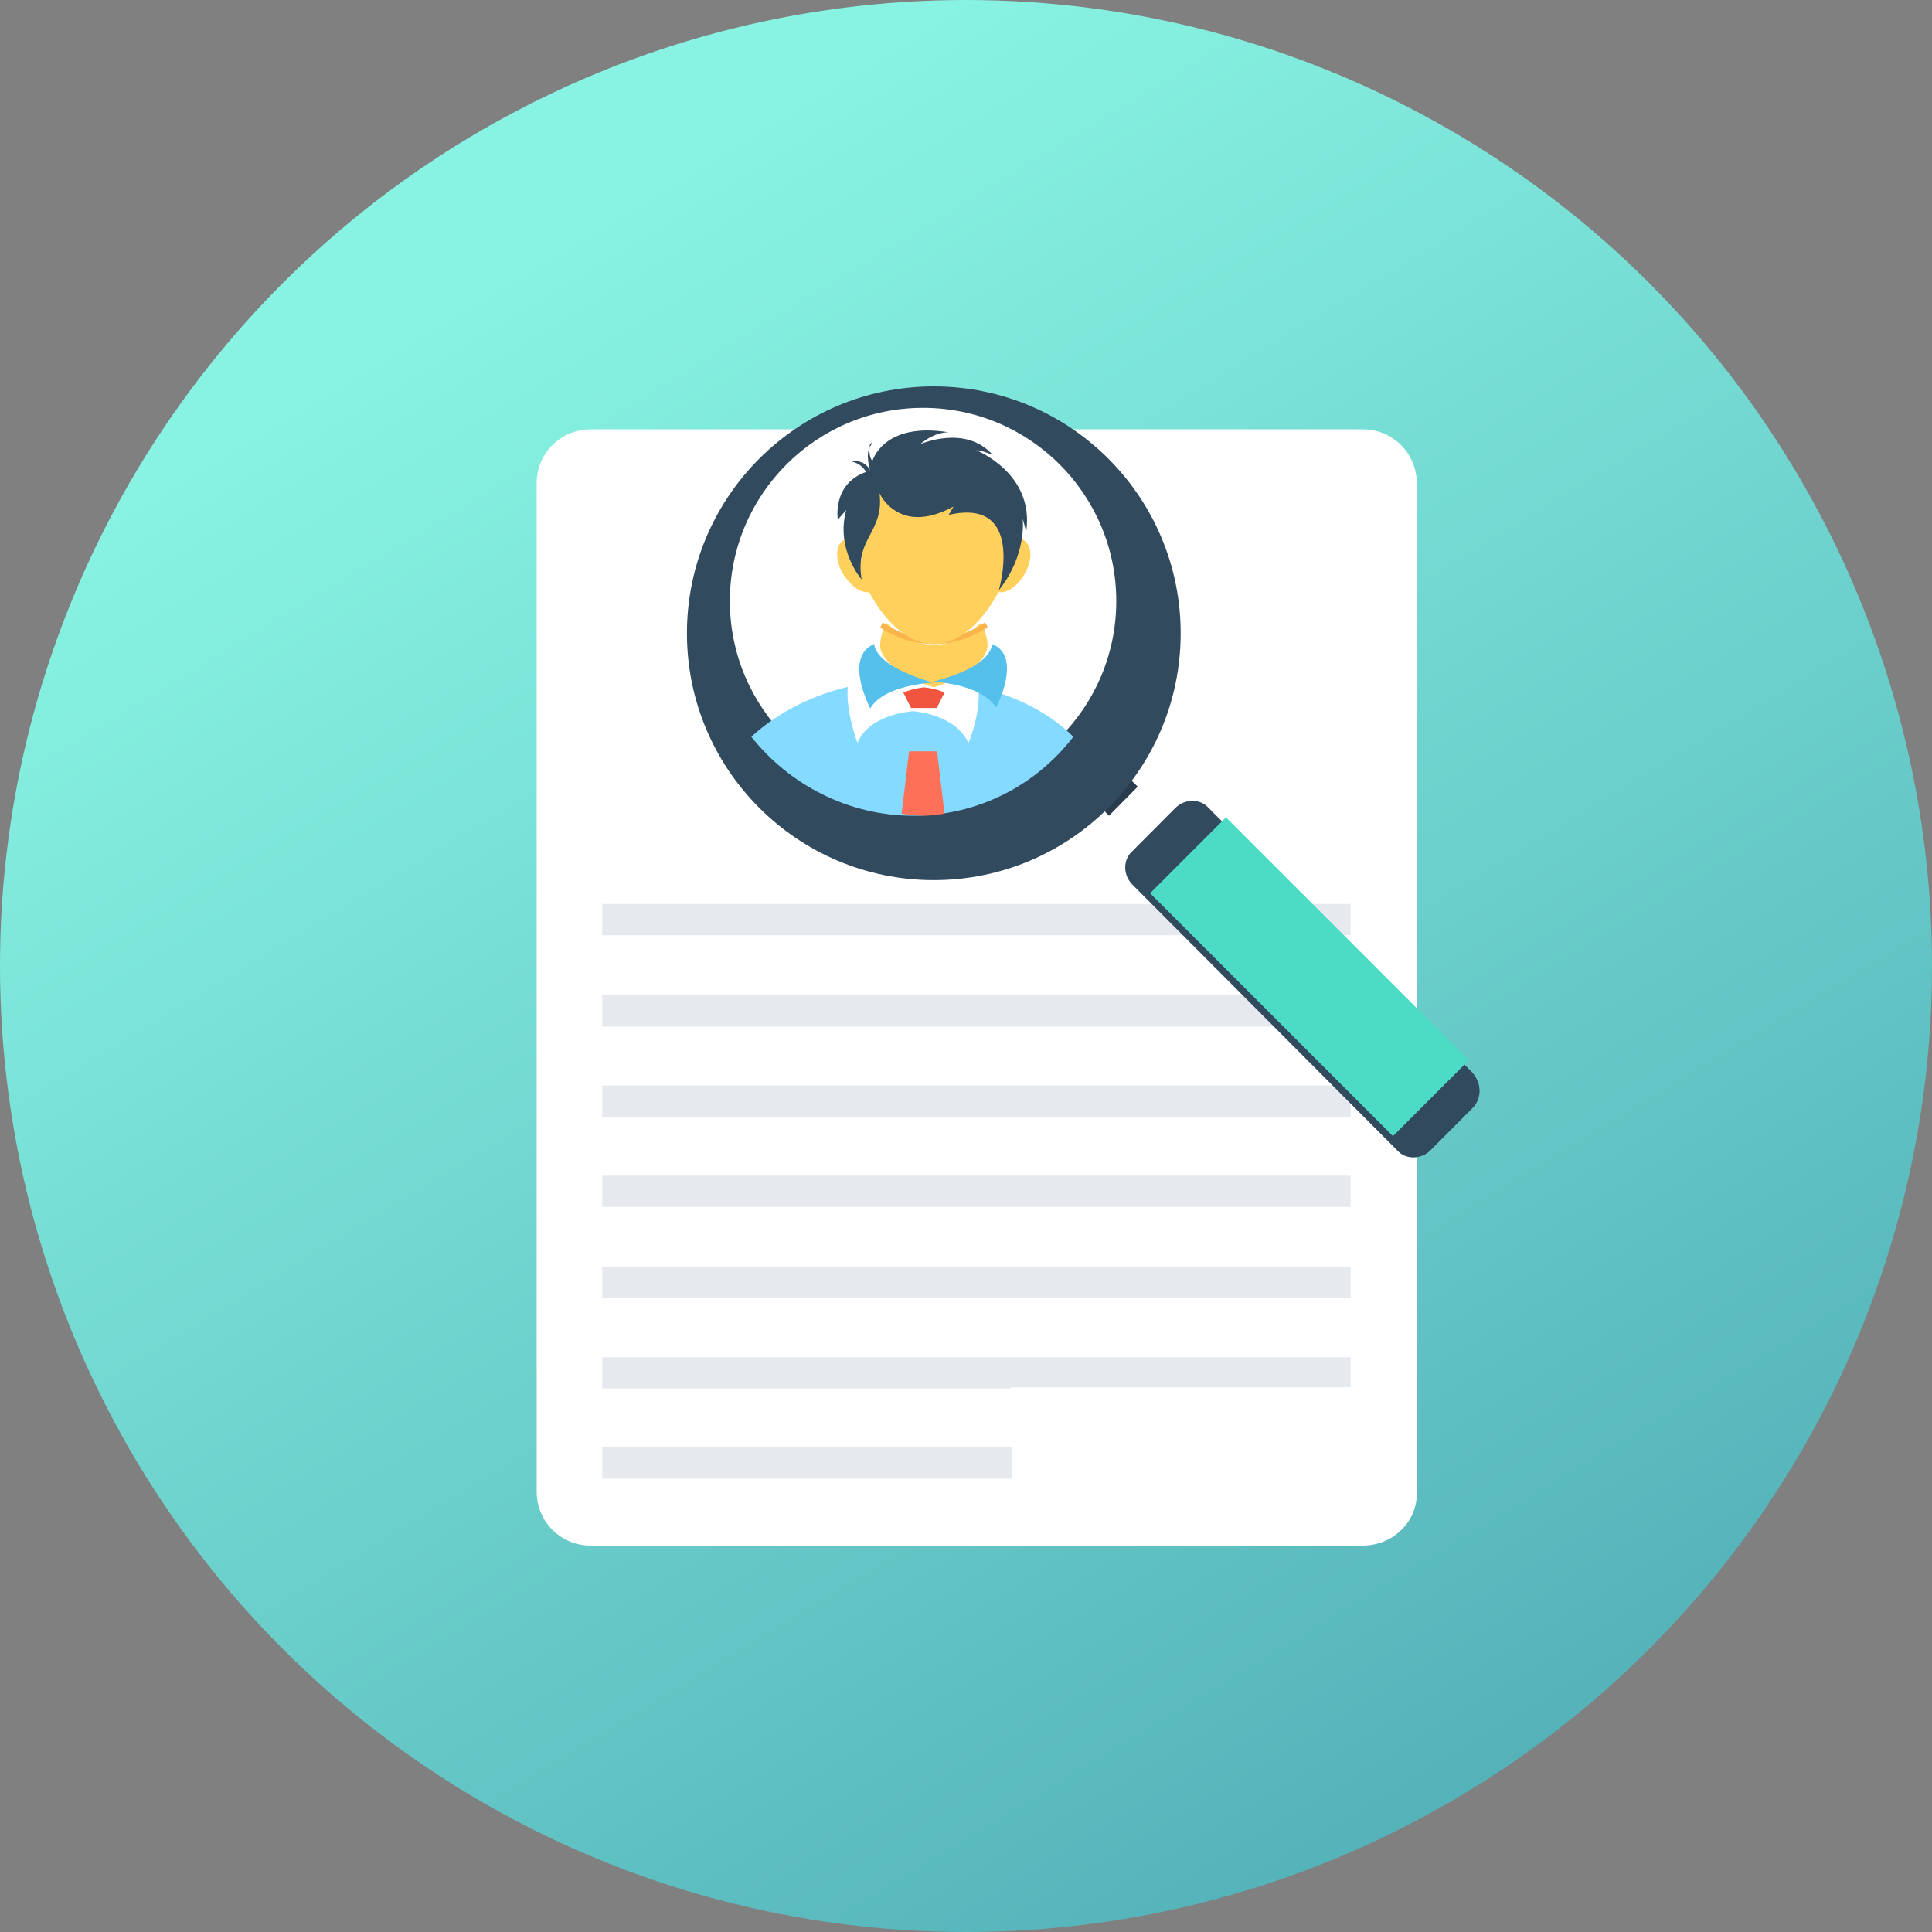 <?xml version="1.0" encoding="UTF-8"?>
<svg width="90px" height="90px" viewBox="0 0 90 90" version="1.1" xmlns="http://www.w3.org/2000/svg" xmlns:xlink="http://www.w3.org/1999/xlink">
    <rect x="0" y="0" width="90" height="90" fill="#808080" stroke="none"/>
    <!-- Generator: Sketch 46.2 (44496) - http://www.bohemiancoding.com/sketch -->
    <title>002-curriculum</title>
    <desc>Created with Sketch.</desc>
    <defs>
        <linearGradient x1="50%" y1="0%" x2="115.74%" y2="108.39%" id="linearGradient-1">
            <stop stop-color="#88F3E2" offset="0%"></stop>
            <stop stop-color="#419BAA" offset="100%"></stop>
        </linearGradient>
    </defs>
    <g id="Page-1" stroke="none" stroke-width="1" fill="none" fill-rule="evenodd">
        <g id="Mobile-Copy-5" transform="translate(-19, -24)">
            <g id="Group-5" transform="translate(-3, 0)">
                <g id="002-curriculum" transform="translate(22, 24)">
                    <circle id="Oval-6" fill="url(#linearGradient-1)" cx="45" cy="45" r="45"></circle>
                    <g id="Group-7" transform="translate(25, 18)" fill-rule="nonzero">
                        <path d="M38.481,54 L2.517,54 C1.119,54 0,52.884 0,51.489 L0,4.511 C0,3.116 1.119,2 2.517,2 L38.481,2 C39.879,2 40.998,3.116 40.998,4.511 L40.998,51.489 C41.054,52.884 39.879,54 38.481,54 Z" id="Shape" fill="#FFFFFF"></path>
                        <g id="Group" transform="translate(3, 24)" fill="#E6E9EE">
                            <rect id="Rectangle-path" x="0.055" y="0.112" width="34.862" height="1.456"></rect>
                            <rect id="Rectangle-path" x="0.055" y="4.368" width="34.862" height="1.456"></rect>
                            <rect id="Rectangle-path" x="0.055" y="8.568" width="34.862" height="1.456"></rect>
                            <rect id="Rectangle-path" x="0.055" y="12.768" width="34.862" height="1.456"></rect>
                            <rect id="Rectangle-path" x="0.055" y="17.024" width="34.862" height="1.456"></rect>
                            <polygon id="Shape" points="19.091 22.624 34.917 22.624 34.917 21.224 0.055 21.224 0.055 22.68 19.091 22.68"></polygon>
                            <rect id="Rectangle-path" x="0.055" y="25.424" width="19.091" height="1.456"></rect>
                        </g>
                        <path d="M28,18.644 L26.662,20 L25,18.315 C25.243,18.11 25.486,17.904 25.689,17.699 C25.892,17.493 26.135,17.247 26.297,17 L28,18.644 Z" id="Shape" fill="#2B3B4E"></path>
                        <circle id="Oval" fill="#324A5E" cx="18.5" cy="11.5" r="11.5"></circle>
                        <circle id="Oval" fill="#FFFFFF" cx="18" cy="10" r="9"></circle>
                        <path d="M25,16.321 C23.258,18.585 20.562,20 17.528,20 C14.494,20 11.742,18.528 10,16.321 C11.348,15.075 13.034,14.34 14.494,14 C14.382,15.132 14.944,16.604 14.944,16.604 C15.506,15.245 17.528,15.132 17.528,15.132 C17.528,15.132 19.494,15.245 20.112,16.604 C20.112,16.66 20.73,15.132 20.562,14 C21.966,14.34 23.708,15.019 25,16.321 Z" id="Shape" fill="#84DBFF"></path>
                        <path d="M21,12.086 C21,12.293 20.826,13.224 18.558,14 L18.442,14 L18.442,14 C16.174,13.224 16,12.293 16,12.086 L16,12.086 C16,11.724 16.116,11.362 16.291,11 C16.93,11.621 17.686,12.034 18.5,12.034 C19.314,12.034 20.07,11.621 20.709,11 C20.884,11.362 21,11.724 21,12.086 Z" id="Shape" fill="#FFD05B"></path>
                        <g id="Group" transform="translate(17, 14)" fill="#F1543F">
                            <path d="M1.307,0.02 C1.307,0.02 1.173,0.02 1.307,0.02 C1.173,0.02 1.04,0.02 1.04,0.02 L1.307,0.02 Z" id="Shape"></path>
                            <path d="M2,0.26 L1.64,0.98 L0.44,0.98 L0.08,0.26 C0.56,0.06 1.04,0.02 1.04,0.02 C1.04,0.02 1.56,0.06 2,0.26 Z" id="Shape"></path>
                        </g>
                        <path d="M17,19.906 C17.348,19.953 17.652,20 18,20 C18.348,20 18.652,19.953 19,19.906 L18.652,17 L17.348,17 L17,19.906 Z" id="Shape" fill="#FF7058"></path>
                        <g id="Group" transform="translate(15, 12)" fill="#54C0EB">
                            <path d="M6.205,0 C6.205,0 6.332,1.015 3.468,1.754 C3.468,1.754 5.695,1.846 6.395,2.954 C6.395,3 7.668,0.554 6.205,0 Z" id="Shape"></path>
                            <path d="M0.732,0 C-0.732,0.6 0.541,3 0.541,3 C1.177,1.892 3.468,1.8 3.468,1.8 C0.605,0.969 0.732,0 0.732,0 Z" id="Shape"></path>
                        </g>
                        <path d="M21,11.231 C20.25,11.692 19.438,12 18.5,12 C17.562,12 16.688,11.692 16,11.231 C16.062,11.154 16.062,11.077 16.125,11 C16.812,11.462 17.625,11.769 18.5,11.769 C19.375,11.769 20.188,11.462 20.875,11 C20.938,11.077 21,11.154 21,11.231 Z" id="Shape" fill="#F9B54C"></path>
                        <path d="M22.702,8.777 C22.361,9.353 21.907,9.64 21.509,9.583 C20.771,10.964 19.692,12 18.5,12 C17.308,12 16.229,10.964 15.491,9.583 C15.093,9.64 14.639,9.295 14.298,8.777 C13.901,8.144 13.901,7.396 14.298,7.165 C14.355,7.108 14.468,7.108 14.582,7.108 C14.809,7.741 15.15,8.144 15.15,8.144 C14.809,6.129 16.229,5.957 16.002,4 C16.002,4 16.91,6.072 19.522,4.633 L19.295,5.036 C22.872,4.23 21.737,8.432 21.68,8.662 C22.077,8.144 22.361,7.626 22.532,7.108 C22.588,7.108 22.645,7.108 22.702,7.165 C23.099,7.453 23.099,8.144 22.702,8.777 Z" id="Shape" fill="#FFD05B"></path>
                        <g id="Group" transform="translate(14, 2)" fill="#324A5E">
                            <path d="M0.583,1.477 C0.583,1.477 1.306,1.366 1.528,1.923 C1.528,1.923 1.306,1.143 1.528,0.808 C1.75,0.474 1.528,0.697 1.528,0.697 C1.528,0.697 1.417,1.198 1.639,1.477 C1.639,1.477 2.139,-0.362 5.194,0.139 C5.194,0.139 4.583,0.084 3.861,0.697 C3.861,0.697 5.972,-0.251 7.25,1.198 C7.25,1.198 6.75,0.975 6.472,0.975 C6.472,0.975 9.194,2.034 8.806,4.766 L8.639,4.152 C8.639,4.152 8.861,5.825 7.528,7.497 C7.528,7.497 8.806,3.149 5.194,3.985 L5.417,3.595 C2.861,4.989 1.972,2.982 1.972,2.982 C2.194,4.821 0.806,5.044 1.139,6.995 C1.139,6.995 -0.083,5.602 0.417,3.762 L0.028,4.208 C0.028,4.208 -0.25,2.536 1.361,1.979 C1.306,1.979 1.194,1.589 0.583,1.477 Z" id="Shape"></path>
                            <path d="M29.639,31.575 L27.639,33.582 C27.194,34.028 26.472,34.028 26.083,33.582 L13.75,21.208 C13.306,20.762 13.306,20.038 13.75,19.648 L15.75,17.641 C16.194,17.195 16.917,17.195 17.306,17.641 L29.583,29.959 C30.028,30.461 30.028,31.13 29.639,31.575 Z" id="Shape"></path>
                        </g>
                        <rect id="Rectangle-path" fill="#4CDBC4" transform="translate(36, 27.5) rotate(-135) translate(-36, -27.5) " x="28" y="25" width="16" height="5"></rect>
                    </g>
                </g>
            </g>
        </g>
    </g>
</svg>